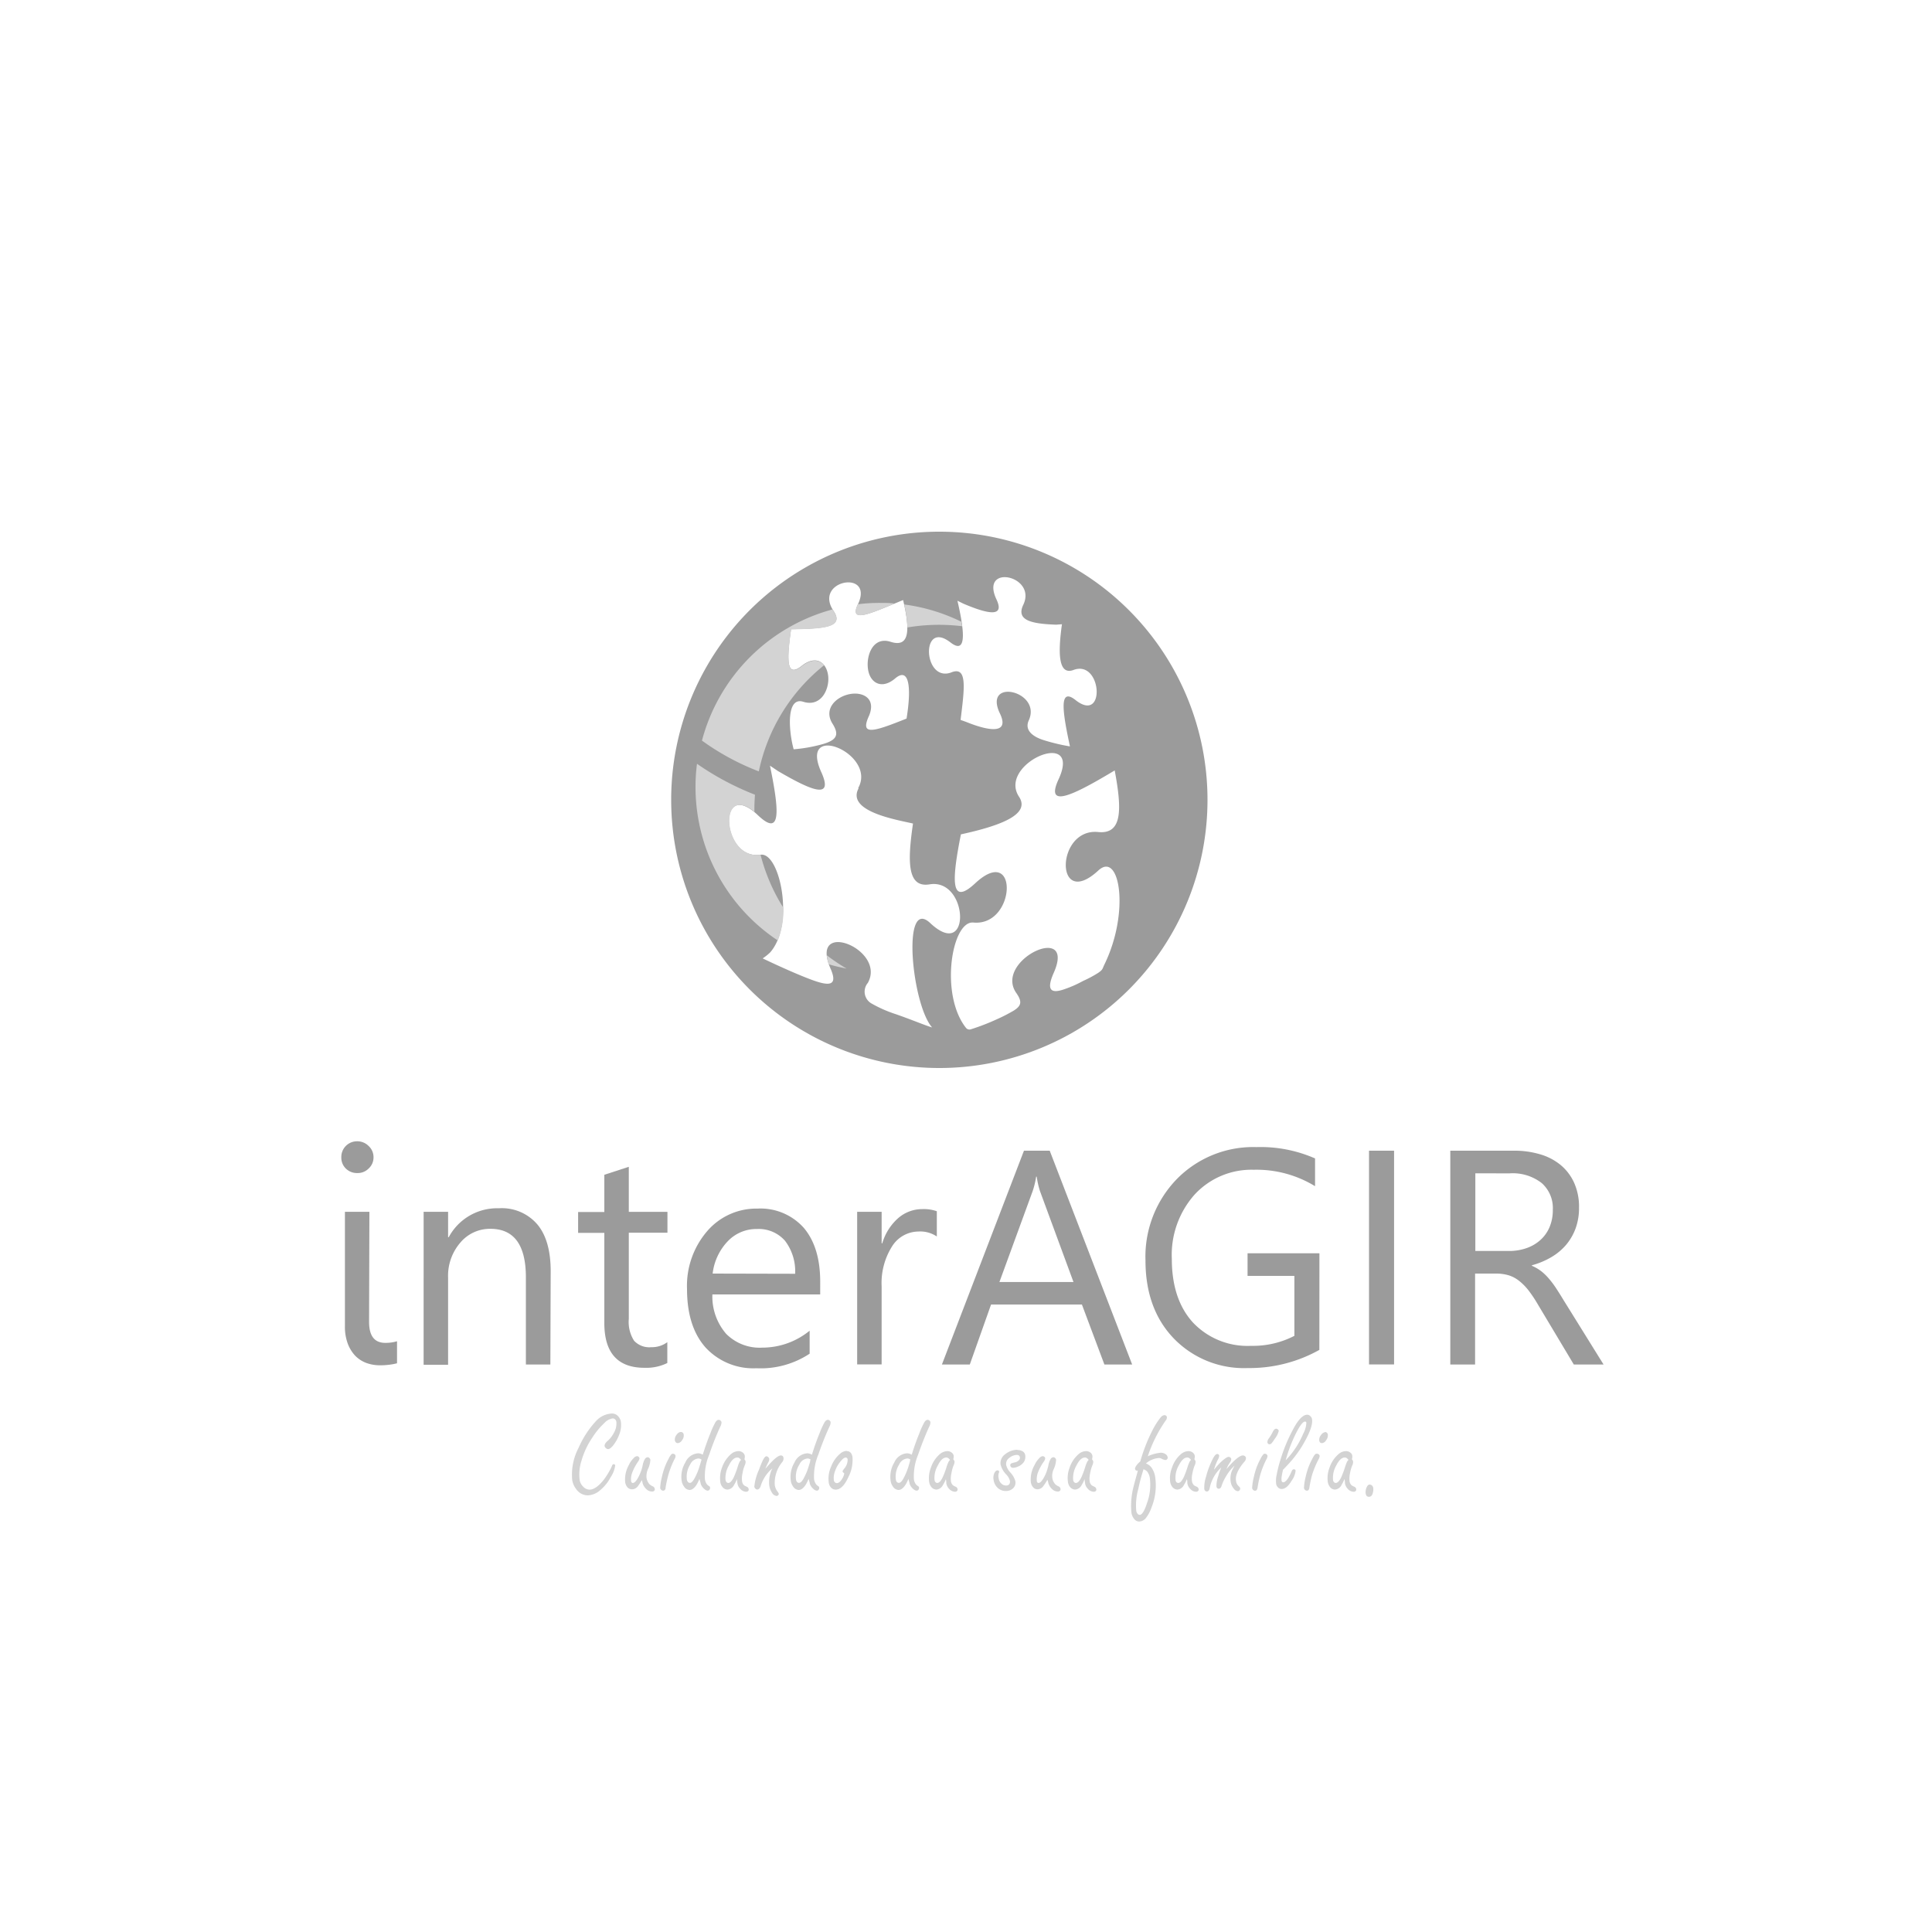 <svg xmlns="http://www.w3.org/2000/svg" viewBox="0 0 300 300"><defs><style>.cls-1,.cls-2{fill:#9b9b9b;}.cls-2{fill-rule:evenodd;}.cls-3{fill:#d3d3d3;}.cls-4{fill:none;}</style></defs><title>logo14</title><g id="Layer_2" data-name="Layer 2"><g id="Layer_1-2" data-name="Layer 1"><path class="cls-1" d="M55.45,182.15a2.44,2.44,0,0,1-1.74-.69A2.35,2.35,0,0,1,53,179.7a2.43,2.43,0,0,1,2.45-2.48,2.45,2.45,0,0,1,1.77.71A2.35,2.35,0,0,1,58,179.7a2.31,2.31,0,0,1-.74,1.73,2.38,2.38,0,0,1-1.77.72Zm1.86,23.1c0,2.18.83,3.27,2.52,3.27a6.3,6.3,0,0,0,1.82-.25v3.42a9.2,9.2,0,0,1-1.17.22A10.59,10.59,0,0,1,59,212a6.1,6.1,0,0,1-2.14-.37,4.73,4.73,0,0,1-1.72-1.13,5.63,5.63,0,0,1-1.16-1.92,7.49,7.49,0,0,1-.42-2.67V188.17h3.8Z"/><path class="cls-1" d="M85.46,211.88h-3.8V198.35q0-7.54-5.51-7.54A6,6,0,0,0,71.44,193a7.87,7.87,0,0,0-1.86,5.39v13.53h-3.8V188.17h3.8v3.94h.1a8.52,8.52,0,0,1,7.77-4.49,7.25,7.25,0,0,1,6,2.52c1.38,1.66,2.06,4.09,2.06,7.25Z"/><path class="cls-1" d="M103.62,211.65a7.43,7.43,0,0,1-3.55.74c-4.16,0-6.23-2.33-6.23-6.95v-14H89.77v-3.24h4.07v-5.78l3.8-1.24v7h6v3.24h-6v13.37a5.43,5.43,0,0,0,.82,3.4,3.23,3.23,0,0,0,2.68,1,4,4,0,0,0,2.48-.78Z"/><path class="cls-1" d="M127.36,201H110.62a8.84,8.84,0,0,0,2.14,6.12,7.33,7.33,0,0,0,5.6,2.14,11.63,11.63,0,0,0,7.36-2.63v3.57a13.77,13.77,0,0,1-8.26,2.26,10.08,10.08,0,0,1-7.9-3.22q-2.88-3.24-2.88-9.09a13,13,0,0,1,3.15-9,10.06,10.06,0,0,1,7.78-3.48,9,9,0,0,1,7.21,3c1.69,2,2.54,4.79,2.54,8.35Zm-3.89-3.21a7.82,7.82,0,0,0-1.58-5.13,5.42,5.42,0,0,0-4.34-1.82,6.12,6.12,0,0,0-4.56,1.92,8.7,8.7,0,0,0-2.33,5Z"/><path class="cls-1" d="M145.47,192a4.63,4.63,0,0,0-2.87-.77,4.88,4.88,0,0,0-4.07,2.29,10.68,10.68,0,0,0-1.63,6.25v12.09h-3.8V188.17h3.8v4.89h.1a8.32,8.32,0,0,1,2.47-3.91,5.69,5.69,0,0,1,3.74-1.4,6.09,6.09,0,0,1,2.26.33Z"/><path class="cls-1" d="M175.8,211.88h-4.31L168,202.57H153.89l-3.3,9.31h-4.33L159,178.68h4Zm-9.11-12.81-5.21-14.14a13.86,13.86,0,0,1-.5-2.22h-.09a13,13,0,0,1-.53,2.22l-5.17,14.14Z"/><path class="cls-1" d="M204.87,209.61a22.19,22.19,0,0,1-11.11,2.82,15.15,15.15,0,0,1-11.49-4.59q-4.4-4.58-4.4-12.12a17.29,17.29,0,0,1,4.88-12.65,16.61,16.61,0,0,1,12.35-4.95,21.06,21.06,0,0,1,9.1,1.76v4.31a17.43,17.43,0,0,0-9.54-2.55,12,12,0,0,0-9.15,3.84,14.08,14.08,0,0,0-3.55,10c0,4.19,1.1,7.5,3.3,9.9a11.65,11.65,0,0,0,9,3.6,14,14,0,0,0,6.73-1.55v-9.31h-7.27v-3.51h11.16Z"/><rect class="cls-1" x="212.58" y="178.68" width="3.89" height="33.19"/><path class="cls-1" d="M249,211.88h-4.62l-5.57-9.31a20.32,20.32,0,0,0-1.48-2.22,8.58,8.58,0,0,0-1.47-1.48,5,5,0,0,0-1.62-.85,6.94,6.94,0,0,0-2-.26h-3.19v14.12H225.2v-33.2h9.91a13.84,13.84,0,0,1,4,.55,8.92,8.92,0,0,1,3.2,1.65,7.71,7.71,0,0,1,2.11,2.76,9.06,9.06,0,0,1,.77,3.89,9.26,9.26,0,0,1-.52,3.18,8.47,8.47,0,0,1-1.48,2.58,8.94,8.94,0,0,1-2.32,1.93,12,12,0,0,1-3,1.25v.08a6.6,6.6,0,0,1,1.46.85,8.12,8.12,0,0,1,1.16,1.12,14.08,14.08,0,0,1,1.11,1.47c.36.55.76,1.18,1.2,1.91Zm-19.91-29.69v12.06h5.28a8,8,0,0,0,2.69-.45,6.25,6.25,0,0,0,2.15-1.27,5.61,5.61,0,0,0,1.41-2,6.69,6.69,0,0,0,.5-2.67,5.17,5.17,0,0,0-1.72-4.15,7.3,7.3,0,0,0-5-1.51Z"/><path class="cls-2" d="M145.86,82.56a41.64,41.64,0,1,1-41.64,41.64,41.63,41.63,0,0,1,41.64-41.64Zm-12.61,39.83c3-5.31-9.23-10.45-5.76-2.58,2,4.36-1.25,3.1-6.7-.09l-1.23-.83c1.44,7,1.81,11.25-1.93,7.64-6.33-5.91-5.64,7.16.49,6.19,3-.41,5.33,10.88,1.44,15.2a8.49,8.49,0,0,1-1.13.9s3.58,1.73,6.59,2.93,5.3,1.86,4-1.22c-3.58-8,8.66-3.18,5.74,2.09a2.11,2.11,0,0,0,.64,3.24,19.87,19.87,0,0,0,3.7,1.62c2.45.85,4.61,1.77,5.64,2.06h0c-3.15-3.52-4.77-20.34-.32-16.23,6.42,6.06,6-6.88,0-6-3.54.64-3.53-3.43-2.65-9.43-2.46-.58-10.42-1.86-8.44-5.49Zm7-29.22c-4.9,2-8.33,3.68-7.11.83,2.84-5.65-6.92-4-3.73.83,1.75,2.61-1.55,2.79-6.58,2.87-.74,5.15-.67,7.63,1.79,5.59,2.39-1.76,3.9-.09,4,1.92s-1.22,4.6-3.89,3.76-2.28,4.5-1.49,7.38a23.38,23.38,0,0,0,4.27-.74c2.54-.66,2.8-1.56,1.78-3.21-1.5-2.34.59-4.28,2.77-4.64,2-.33,4,.73,2.88,3.39-.42.91-.54,1.5-.38,1.84.43.84,2.67,0,6.21-1.41.83-5.13.32-8-1.76-6.24s-3.72.69-4.14-1c-.54-2.13.49-5.57,3.36-4.7,3,1,3.14-1.69,2-6.48Zm9.35.57c4,1.7,6.39,2.06,5.15-.62-2.68-5.63,6.25-3.79,4.17.74-1.21,2.46,1.18,3,5.08,3.14l.9-.07c-.67,4.76-.49,7.92,1.77,7.11,4.43-1.7,5.06,8.31.41,4.72-2.75-2.23-2.06,1.91-.94,7.14a30.2,30.2,0,0,1-4.16-1c-1.43-.46-2.94-1.41-2.25-3,2.14-4.58-7.09-6.72-4.49-1.17,1.52,3.09-1.19,3-5.24,1.36l-.84-.3c.59-4.85,1.12-8.43-1.46-7.37-4.37,1.61-4.79-8.34-.08-4.64,2.4,1.83,2.25-1.33,1.05-6.5Zm-.35,35.81c6.52-1.42,10.7-3.18,9-5.81-3.43-5.12,9.75-10.82,6.18-2.85-2.25,4.75,2,2.75,8.66-1.26,1.12,6,1.25,10-2.63,9.56-6.59-.56-6.69,12.28.12,5.95,3.31-3,4.86,6.51.94,14.57-.37.76-.23.83-1,1.36a18.73,18.73,0,0,1-2.38,1.27,17.52,17.52,0,0,1-2.68,1.2c-2.29.85-3,.22-1.89-2.36,3.69-8.1-9.14-2.17-5.83,2.91,1,1.4.91,2.06-.32,2.83a25.33,25.33,0,0,1-2.72,1.39,33.51,33.51,0,0,1-3.92,1.51.69.69,0,0,1-.77-.2c-4.12-5.18-2.23-16.63,1.11-16.37,6.67.65,7.09-12.33.37-6.15-4,3.77-3.67-.51-2.28-7.55Z"/><path class="cls-3" d="M136.66,93.62c.76,0,1.52,0,2.26.1-4.18,1.75-6.92,2.88-5.8.29a.49.49,0,0,1,.08-.18,26.25,26.25,0,0,1,3.46-.21Zm3.74.24a28.5,28.5,0,0,1,8.89,2.69c0,.24.07.47.1.69a29.38,29.38,0,0,0-8.48.19,20.39,20.39,0,0,0-.51-3.57ZM128,103.27a28.53,28.53,0,0,0-10.17,16.51A38.55,38.55,0,0,1,109,115a28.68,28.68,0,0,1,20.28-20.37c0,.08.1.15.15.24,1.75,2.6-1.55,2.78-6.58,2.86-.74,5.17-.68,7.63,1.79,5.6,1.51-1.1,2.67-.85,3.35,0Zm-10.77,22.86c-5.81-4.84-5.05,7.44.87,6.6a28.87,28.87,0,0,0,3.54,8.23,12.78,12.78,0,0,1-.86,5.08A28.6,28.6,0,0,1,108,122.25a27.41,27.41,0,0,1,.23-3.65,43,43,0,0,0,9,4.8h0c-.05.73-.09,1.49-.09,2.24,0,.17,0,.33,0,.49Zm11.47,23.61a6,6,0,0,1-.32-1.41,28.55,28.55,0,0,0,3.08,2.07,27.74,27.74,0,0,1-2.76-.66Z"/><path class="cls-3" d="M95,219.49a1.28,1.28,0,0,1,1,.44,1.59,1.59,0,0,1,.41.84,4,4,0,0,1-.26,2,6.21,6.21,0,0,1-1,1.75c-.29.33-.53.5-.72.5a.57.57,0,0,1-.39-.2.5.5,0,0,1-.16-.3c0-.22.11-.46.43-.74a4.22,4.22,0,0,0,1-1.27,2.84,2.84,0,0,0,.4-1.7.69.69,0,0,0-.2-.42.57.57,0,0,0-.38-.14,2.25,2.25,0,0,0-1.3.73,11.66,11.66,0,0,0-1.85,2.24,12.57,12.57,0,0,0-1.67,3.54,7,7,0,0,0-.3,3.07,1.83,1.83,0,0,0,.53,1,1.37,1.37,0,0,0,1,.48c.65,0,1.39-.5,2.21-1.53a11.13,11.13,0,0,0,.87-1.35,5.67,5.67,0,0,0,.4-.8c.06-.18.15-.27.28-.27a.22.22,0,0,1,.23.19,4.36,4.36,0,0,1-.72,1.85,6.6,6.6,0,0,1-1.55,1.94,3.12,3.12,0,0,1-2,.86,2.23,2.23,0,0,1-1.81-1,3.08,3.08,0,0,1-.6-1.4,9,9,0,0,1,1-5,14.91,14.91,0,0,1,2.67-4.11A3.59,3.59,0,0,1,95,219.49Z"/><path class="cls-3" d="M99.67,229.81a7.08,7.08,0,0,1-.55.87,1.18,1.18,0,0,1-1,.58.94.94,0,0,1-.75-.39,1.6,1.6,0,0,1-.29-.68,4.56,4.56,0,0,1,.56-2.69,3.64,3.64,0,0,1,.75-1.08.81.81,0,0,1,.53-.31.42.42,0,0,1,.26.11.42.42,0,0,1,.12.21c0,.12-.06.3-.24.56a7.72,7.72,0,0,0-.88,1.66A2.85,2.85,0,0,0,98,230a.25.25,0,0,0,.09.19.19.19,0,0,0,.17.08c.32,0,.68-.45,1.08-1.34a6.85,6.85,0,0,0,.48-1.53,2.89,2.89,0,0,1,.3-.81.54.54,0,0,1,.45-.31.34.34,0,0,1,.25.11.47.47,0,0,1,.17.28,3.8,3.8,0,0,1-.39,1.48,2.82,2.82,0,0,0-.21,1.32,2,2,0,0,0,.46,1,2.18,2.18,0,0,0,.56.35.5.5,0,0,1,.26.39.3.3,0,0,1-.09.28.42.42,0,0,1-.32.12,1.34,1.34,0,0,1-.89-.37,2.11,2.11,0,0,1-.59-.94c0-.07-.05-.22-.12-.48Z"/><path class="cls-3" d="M104.52,225.74a.41.41,0,0,1,.28.12.45.45,0,0,1,.1.21,1,1,0,0,1-.18.54,14.44,14.44,0,0,0-.94,2.41,18.35,18.35,0,0,0-.43,2c0,.31-.18.45-.38.45a.39.39,0,0,1-.31-.14.56.56,0,0,1-.15-.25,8.81,8.81,0,0,1,.29-1.83,10.44,10.44,0,0,1,1-2.7,3.09,3.09,0,0,1,.39-.64.37.37,0,0,1,.3-.18Zm1.17-3.38a.44.44,0,0,1,.48.43,1.14,1.14,0,0,1-.26.84.87.87,0,0,1-.66.46.46.46,0,0,1-.31-.13.61.61,0,0,1-.15-.3,1.19,1.19,0,0,1,.32-.93.81.81,0,0,1,.58-.37Z"/><path class="cls-3" d="M109.12,225.89c.4-1.26.79-2.37,1.18-3.31a13.62,13.62,0,0,1,.78-1.72c.17-.27.34-.39.52-.39a.37.37,0,0,1,.28.12.47.47,0,0,1,.16.25,1.52,1.52,0,0,1-.2.7,44.21,44.21,0,0,0-1.71,4.33,8.61,8.61,0,0,0-.67,3.83,1.71,1.71,0,0,0,.34.82,2.42,2.42,0,0,0,.38.29.33.33,0,0,1,.08.18.4.4,0,0,1-.09.33.36.36,0,0,1-.29.15.87.87,0,0,1-.5-.25,1.78,1.78,0,0,1-.58-.83c0-.14-.11-.39-.19-.76-.44,1.15-1,1.73-1.53,1.73a1.08,1.08,0,0,1-.89-.57,1.89,1.89,0,0,1-.34-.84,4.27,4.27,0,0,1,.57-2.86,2.31,2.31,0,0,1,2-1.42,1.39,1.39,0,0,1,.71.22Zm-.19.76a.87.87,0,0,0-.45-.18,1.56,1.56,0,0,0-1.31.94,3.54,3.54,0,0,0-.51,2.36.64.64,0,0,0,.1.26.41.41,0,0,0,.37.23c.21,0,.43-.2.67-.62a9.43,9.43,0,0,0,.82-1.94c.08-.25.16-.51.23-.77l.06-.16Z"/><path class="cls-3" d="M114.42,229.7a4.61,4.61,0,0,1-.44.89,1.24,1.24,0,0,1-1,.71,1,1,0,0,1-.84-.46,1.45,1.45,0,0,1-.29-.71,4.62,4.62,0,0,1,.26-2.24,4.84,4.84,0,0,1,1.38-2.08,1.83,1.83,0,0,1,1.18-.48,1.07,1.07,0,0,1,.69.24.79.79,0,0,1,.29.48,1.3,1.3,0,0,1-.06.55.7.7,0,0,1,.19.34,1.39,1.39,0,0,1-.15.63,5.32,5.32,0,0,0-.33,1.19,3.54,3.54,0,0,0-.07,1.26,1,1,0,0,0,.32.63,4.24,4.24,0,0,0,.41.21.45.45,0,0,1,.29.38.32.32,0,0,1-.07.28.45.45,0,0,1-.31.12,1.27,1.27,0,0,1-.92-.45,1.48,1.48,0,0,1-.44-.88,4.72,4.72,0,0,1-.07-.61Zm.65-3a1,1,0,0,0-.29-.29.44.44,0,0,0-.28-.09c-.46,0-.91.39-1.31,1.21a3.87,3.87,0,0,0-.53,2.27.71.71,0,0,0,.15.35.38.38,0,0,0,.28.12q.43,0,.87-.93a14.94,14.94,0,0,0,.57-1.51,5.46,5.46,0,0,1,.32-.86,1.07,1.07,0,0,1,.22-.27Z"/><path class="cls-3" d="M118.83,228.08l.19-.21c1.06-1.24,1.81-1.87,2.23-1.87.24,0,.38.13.42.4a.91.91,0,0,1-.21.64,5.08,5.08,0,0,0-1.15,3.58,2.23,2.23,0,0,0,.43,1,.89.89,0,0,1,.19.33.27.27,0,0,1-.08.21.33.33,0,0,1-.26.13.92.92,0,0,1-.7-.48,2.62,2.62,0,0,1-.43-1.09,4.73,4.73,0,0,1,.47-2.71,5.78,5.78,0,0,0-1.83,2.8q-.19.48-.51.48a.35.35,0,0,1-.27-.11.55.55,0,0,1-.19-.33,8.21,8.21,0,0,1,.7-2.58c.28-.74.51-1.3.68-1.63s.35-.51.51-.51a.37.37,0,0,1,.25.12.51.51,0,0,1,.18.29,1,1,0,0,1-.17.57,10,10,0,0,0-.45,1Z"/><path class="cls-3" d="M126.07,225.89c.4-1.26.79-2.37,1.18-3.31a13.62,13.62,0,0,1,.78-1.72c.17-.27.34-.39.52-.39a.37.37,0,0,1,.28.12.4.4,0,0,1,.15.25,1.36,1.36,0,0,1-.19.7c-.65,1.42-1.22,2.87-1.72,4.33a8.72,8.72,0,0,0-.66,3.83,1.82,1.82,0,0,0,.34.82,2.12,2.12,0,0,0,.37.29s.07.08.09.18a.44.44,0,0,1-.09.33.35.35,0,0,1-.29.15.87.87,0,0,1-.5-.25,1.78,1.78,0,0,1-.58-.83c0-.14-.1-.39-.19-.76-.45,1.15-1,1.73-1.54,1.73a1.11,1.11,0,0,1-.89-.57,1.88,1.88,0,0,1-.33-.84,4.33,4.33,0,0,1,.57-2.86,2.31,2.31,0,0,1,2-1.42,1.45,1.45,0,0,1,.71.22Zm-.18.76a.93.93,0,0,0-.47-.18,1.54,1.54,0,0,0-1.29.94,3.49,3.49,0,0,0-.52,2.36.8.8,0,0,0,.09.26.42.42,0,0,0,.37.23c.22,0,.44-.2.68-.62a9.43,9.43,0,0,0,.82-1.94c.08-.25.16-.51.23-.77a1.66,1.66,0,0,0,0-.16Z"/><path class="cls-3" d="M131.48,225.33c.49,0,.79.3.89.91a5.69,5.69,0,0,1-.61,3.07c-.6,1.34-1.27,2-2,2a1,1,0,0,1-.85-.49,1.39,1.39,0,0,1-.22-.59,4.57,4.57,0,0,1,.38-2.53,4.85,4.85,0,0,1,1.42-2,1.67,1.67,0,0,1,1-.41Zm-.38,3.45c-.17-.13-.26-.23-.27-.29s.07-.18.22-.4a2.11,2.11,0,0,0,.57-1.49.29.29,0,0,0-.06-.15.3.3,0,0,0-.25-.12c-.19,0-.45.18-.76.56a4.72,4.72,0,0,0-.87,1.5,3,3,0,0,0-.2,1.46.46.46,0,0,0,.13.28.41.41,0,0,0,.32.17c.29,0,.57-.23.83-.66a2.12,2.12,0,0,0,.27-.57,1.62,1.62,0,0,0,.07-.29Z"/><path class="cls-3" d="M141.57,225.89c.39-1.26.79-2.37,1.18-3.31a12.25,12.25,0,0,1,.78-1.72c.16-.27.34-.39.51-.39a.38.38,0,0,1,.29.12.44.44,0,0,1,.15.25,1.4,1.4,0,0,1-.2.7c-.64,1.42-1.21,2.87-1.71,4.33a8.72,8.72,0,0,0-.66,3.83,1.62,1.62,0,0,0,.34.82,1.75,1.75,0,0,0,.37.29.27.27,0,0,1,.09.18.44.44,0,0,1-.09.33.36.36,0,0,1-.29.15.89.89,0,0,1-.51-.25,1.85,1.85,0,0,1-.58-.83c0-.14-.1-.39-.18-.76-.45,1.15-1,1.73-1.54,1.73a1.1,1.1,0,0,1-.89-.57,1.77,1.77,0,0,1-.33-.84,4.27,4.27,0,0,1,.57-2.86,2.3,2.3,0,0,1,2-1.42,1.45,1.45,0,0,1,.71.22Zm-.19.76a.87.87,0,0,0-.46-.18,1.55,1.55,0,0,0-1.3.94,3.48,3.48,0,0,0-.51,2.36.62.62,0,0,0,.09.26.42.42,0,0,0,.37.23c.22,0,.44-.2.68-.62a10,10,0,0,0,.82-1.94c.08-.25.15-.51.23-.77a.93.93,0,0,0,0-.16Z"/><path class="cls-3" d="M146.87,229.7a4.59,4.59,0,0,1-.45.89,1.24,1.24,0,0,1-1,.71,1.06,1.06,0,0,1-.85-.46,1.67,1.67,0,0,1-.29-.71,4.52,4.52,0,0,1,.27-2.24,4.74,4.74,0,0,1,1.37-2.08,1.88,1.88,0,0,1,1.19-.48,1,1,0,0,1,.68.24.76.76,0,0,1,.3.48,1.34,1.34,0,0,1-.07.55.73.73,0,0,1,.2.34,1.31,1.31,0,0,1-.16.63,6,6,0,0,0-.32,1.19,3.59,3.59,0,0,0-.08,1.26,1.08,1.08,0,0,0,.33.63,3.63,3.63,0,0,0,.4.21.45.45,0,0,1,.3.38.3.3,0,0,1-.08.28.41.41,0,0,1-.3.12,1.29,1.29,0,0,1-.93-.45,1.61,1.61,0,0,1-.44-.88c0-.13,0-.34-.06-.61Zm.65-3a1.13,1.13,0,0,0-.29-.29.46.46,0,0,0-.28-.09c-.47,0-.91.39-1.31,1.21a3.87,3.87,0,0,0-.53,2.27.71.71,0,0,0,.15.35.37.37,0,0,0,.28.12c.29,0,.58-.31.86-.93a12.84,12.84,0,0,0,.57-1.51,5.18,5.18,0,0,1,.33-.86,1.07,1.07,0,0,1,.22-.27Z"/><path class="cls-3" d="M157.94,225.16a1.51,1.51,0,0,1,.87.21.85.85,0,0,1,.39.61A1.56,1.56,0,0,1,159,227a2.08,2.08,0,0,1-1,.76,2,2,0,0,1-.68.16.4.4,0,0,1-.44-.34.3.3,0,0,1,.17-.35,3.65,3.65,0,0,1,.59-.16,1.17,1.17,0,0,0,.56-.32.48.48,0,0,0,.17-.45.43.43,0,0,0-.15-.29.59.59,0,0,0-.34-.09,1.88,1.88,0,0,0-1.1.42,1.14,1.14,0,0,0-.54,1.15,2.59,2.59,0,0,0,.67,1.18,3.23,3.23,0,0,1,.75,1.31,1.21,1.21,0,0,1-.51,1.25,1.55,1.55,0,0,1-.94.29,1.82,1.82,0,0,1-1.43-.63,2,2,0,0,1-.49-1.06,1.78,1.78,0,0,1,.16-1.19c.13-.21.27-.32.44-.32a.23.23,0,0,1,.26.19.4.4,0,0,1-.06.22,1.85,1.85,0,0,0,0,.92,1.27,1.27,0,0,0,.44.75,1,1,0,0,0,.69.27.58.58,0,0,0,.52-.23.71.71,0,0,0,.08-.51,2.24,2.24,0,0,0-.6-1,3.43,3.43,0,0,1-.85-1.52,1.68,1.68,0,0,1,.73-1.61,3.06,3.06,0,0,1,1.94-.68Z"/><path class="cls-3" d="M162.62,229.81a7,7,0,0,1-.56.87,1.16,1.16,0,0,1-.94.58.93.93,0,0,1-.76-.39,1.6,1.6,0,0,1-.29-.68,4.5,4.5,0,0,1,.57-2.69,3.83,3.83,0,0,1,.74-1.08.83.83,0,0,1,.54-.31.47.47,0,0,1,.26.11.51.51,0,0,1,.12.21,1.08,1.08,0,0,1-.24.56,7.8,7.8,0,0,0-.89,1.66A3,3,0,0,0,161,230a.33.33,0,0,0,.08.19.24.24,0,0,0,.19.08c.31,0,.66-.45,1.08-1.34a7.41,7.41,0,0,0,.47-1.53,2.89,2.89,0,0,1,.3-.81.55.55,0,0,1,.45-.31.36.36,0,0,1,.26.11.45.45,0,0,1,.16.28,3.91,3.91,0,0,1-.38,1.48,2.48,2.48,0,0,0-.21,1.32,1.8,1.8,0,0,0,.46,1,1.71,1.71,0,0,0,.56.35.5.5,0,0,1,.26.39.3.3,0,0,1-.1.28.44.44,0,0,1-.32.12,1.32,1.32,0,0,1-.88-.37,2,2,0,0,1-.59-.94c0-.07-.06-.22-.12-.48Z"/><path class="cls-3" d="M168.4,229.7a4.61,4.61,0,0,1-.44.89,1.24,1.24,0,0,1-1,.71,1.07,1.07,0,0,1-.85-.46,1.54,1.54,0,0,1-.28-.71,4.5,4.5,0,0,1,.26-2.24,4.75,4.75,0,0,1,1.38-2.08,1.83,1.83,0,0,1,1.18-.48,1.07,1.07,0,0,1,.69.24.79.79,0,0,1,.29.48,1.48,1.48,0,0,1-.06.55.7.7,0,0,1,.19.34,1.39,1.39,0,0,1-.15.63,5.32,5.32,0,0,0-.33,1.19,3.59,3.59,0,0,0-.08,1.26,1.08,1.08,0,0,0,.33.63,4.24,4.24,0,0,0,.41.21.45.45,0,0,1,.29.38.32.32,0,0,1-.07.28.45.45,0,0,1-.31.12,1.27,1.27,0,0,1-.92-.45,1.48,1.48,0,0,1-.44-.88,4.72,4.72,0,0,1-.07-.61Zm.65-3a1,1,0,0,0-.29-.29.44.44,0,0,0-.28-.09c-.46,0-.91.39-1.31,1.21a3.87,3.87,0,0,0-.53,2.27.71.71,0,0,0,.15.35.38.38,0,0,0,.28.12q.44,0,.87-.93a13.15,13.15,0,0,0,.56-1.51,5.18,5.18,0,0,1,.33-.86,1.07,1.07,0,0,1,.22-.27Z"/><path class="cls-3" d="M177.07,226.91A26.45,26.45,0,0,1,179,222a11.49,11.49,0,0,1,1.19-1.86.91.91,0,0,1,.63-.4.28.28,0,0,1,.21.07.34.34,0,0,1,.17.25.88.88,0,0,1-.23.57,21.57,21.57,0,0,0-2.74,5.5,6.16,6.16,0,0,1,2-.55,1.29,1.29,0,0,1,.73.2.77.77,0,0,1,.36.5.35.35,0,0,1-.06.26.34.34,0,0,1-.32.17,1.9,1.9,0,0,1-.66-.25.86.86,0,0,0-.34-.06,3.52,3.52,0,0,0-2,.84,1.92,1.92,0,0,1,.88.67,3.5,3.5,0,0,1,.56,1.45,9.13,9.13,0,0,1-.57,4.71,5.59,5.59,0,0,1-.84,1.6,1.39,1.39,0,0,1-1.08.59,1,1,0,0,1-.81-.44,2,2,0,0,1-.4-1,11.81,11.81,0,0,1,.36-4.06q.08-.33.45-1.68c.07-.22.13-.46.19-.72l-.14,0c-.16,0-.26-.1-.29-.28s.25-.73.92-1.23Zm.51,1.2a29.28,29.28,0,0,0-.83,3.11,9.38,9.38,0,0,0-.31,3.4.94.94,0,0,0,.19.42.44.44,0,0,0,.33.19c.38,0,.77-.64,1.17-1.9a8.18,8.18,0,0,0,.41-3.86,2.13,2.13,0,0,0-.43-1,1.83,1.83,0,0,0-.53-.32Z"/><path class="cls-3" d="M184.29,229.7a4.59,4.59,0,0,1-.45.89,1.24,1.24,0,0,1-1,.71,1.05,1.05,0,0,1-.84-.46,1.67,1.67,0,0,1-.29-.71,4.42,4.42,0,0,1,.28-2.24,4.65,4.65,0,0,1,1.37-2.08,1.86,1.86,0,0,1,1.19-.48,1.07,1.07,0,0,1,.68.24.79.79,0,0,1,.29.48,1.48,1.48,0,0,1-.06.55.79.79,0,0,1,.19.34,1.39,1.39,0,0,1-.15.63,6.56,6.56,0,0,0-.34,1.19,3.54,3.54,0,0,0-.07,1.26,1.14,1.14,0,0,0,.33.63,4.24,4.24,0,0,0,.41.21.45.45,0,0,1,.29.38.3.3,0,0,1-.08.28.41.41,0,0,1-.3.12,1.29,1.29,0,0,1-.93-.45,1.61,1.61,0,0,1-.44-.88c0-.13,0-.34-.06-.61Zm.65-3a1.11,1.11,0,0,0-.28-.29.52.52,0,0,0-.3-.09c-.46,0-.89.39-1.31,1.21a3.83,3.83,0,0,0-.51,2.27.56.56,0,0,0,.13.35.43.43,0,0,0,.29.12q.43,0,.87-.93a13.15,13.15,0,0,0,.56-1.51,8.09,8.09,0,0,1,.33-.86,1.36,1.36,0,0,1,.22-.27Z"/><path class="cls-3" d="M188.56,228.17a10.11,10.11,0,0,1,1.14-1.26q.78-.69,1.08-.69a.45.45,0,0,1,.28.11.39.39,0,0,1,.13.23,1,1,0,0,1-.22.56,4.2,4.2,0,0,0-.52,1Q192.25,226,193,226a.57.57,0,0,1,.3.1.42.42,0,0,1,.17.28.87.87,0,0,1-.29.65c-1,1.19-1.38,2.16-1.25,2.91a1.27,1.27,0,0,0,.27.68l.28.29a.36.36,0,0,1,0,.49.34.34,0,0,1-.27.15.84.84,0,0,1-.62-.39,2.1,2.1,0,0,1-.49-1.08,3.21,3.21,0,0,1,.19-1.69c.09-.2.22-.46.42-.81a6.9,6.9,0,0,0-1.31,1.63,7,7,0,0,0-.72,1.54c-.09.28-.24.42-.42.42s-.33-.11-.37-.35a4.48,4.48,0,0,1,.26-1.54,10.33,10.33,0,0,1,.49-1.41,5.89,5.89,0,0,0-1.81,3.27c-.07.3-.22.46-.43.46a.35.35,0,0,1-.26-.11.47.47,0,0,1-.14-.27,5.44,5.44,0,0,1,.28-1.94,13.48,13.48,0,0,1,1-2.67c.28-.56.52-.83.71-.83a.3.3,0,0,1,.33.29,1.74,1.74,0,0,1-.24.64,8.94,8.94,0,0,0-.55,1.42Z"/><path class="cls-3" d="M196.44,225.74a.37.37,0,0,1,.27.12.47.47,0,0,1,.11.21,1.12,1.12,0,0,1-.18.54,14.09,14.09,0,0,0-.95,2.41,18.84,18.84,0,0,0-.42,2c-.05.31-.18.46-.38.46a.45.45,0,0,1-.32-.14.67.67,0,0,1-.14-.26,8.81,8.81,0,0,1,.29-1.83,10,10,0,0,1,1-2.7,3.09,3.09,0,0,1,.39-.64.38.38,0,0,1,.31-.18Zm1.71-3.89a.38.38,0,0,1,.28.11.51.51,0,0,1,.14.21,3.32,3.32,0,0,1-.62,1.24,6.83,6.83,0,0,1-.49.69.46.46,0,0,1-.32.17c-.19,0-.3-.11-.34-.32a1,1,0,0,1,.25-.63,7.36,7.36,0,0,0,.64-1.09c.15-.25.31-.38.46-.38Z"/><path class="cls-3" d="M199.23,228.18c-.1.48-.18.85-.22,1.15a2,2,0,0,0,0,.61.25.25,0,0,0,.26.23c.21,0,.46-.21.74-.62a7.49,7.49,0,0,0,.55-1.09c.09-.21.21-.31.35-.31a.24.24,0,0,1,.27.23,3.32,3.32,0,0,1-.64,1.58c-.49.83-1,1.25-1.54,1.25a.74.74,0,0,1-.6-.3.87.87,0,0,1-.24-.5,4.23,4.23,0,0,1,.08-1.41,18.93,18.93,0,0,1,.55-2.2,25.57,25.57,0,0,1,2.31-5.41c.69-1.15,1.31-1.71,1.88-1.71a.64.64,0,0,1,.48.21.81.81,0,0,1,.27.48q.21,1.27-1.58,4.24a17.76,17.76,0,0,1-2,2.64l-.87.93Zm.41-1.43a13.13,13.13,0,0,0,2.71-4.1,3.94,3.94,0,0,0,.5-1.71c0-.13-.09-.2-.21-.2-.33,0-.83.67-1.49,2a23.41,23.41,0,0,0-1.51,4Z"/><path class="cls-3" d="M204.54,225.74a.34.34,0,0,1,.26.12.35.35,0,0,1,.12.21,1.24,1.24,0,0,1-.18.54,14.63,14.63,0,0,0-1,2.41,18.34,18.34,0,0,0-.42,2c-.05.31-.18.45-.38.45a.41.41,0,0,1-.32-.14.53.53,0,0,1-.14-.25,8.44,8.44,0,0,1,.28-1.83,10.44,10.44,0,0,1,1-2.7,3.75,3.75,0,0,1,.38-.64.41.41,0,0,1,.32-.18Zm1.17-3.38a.45.45,0,0,1,.48.43,1.19,1.19,0,0,1-.27.84.84.84,0,0,1-.66.46A.48.48,0,0,1,205,224a.54.54,0,0,1-.15-.3,1.17,1.17,0,0,1,.33-.93.76.76,0,0,1,.58-.37Z"/><path class="cls-3" d="M208.75,229.7a6.15,6.15,0,0,1-.44.89,1.26,1.26,0,0,1-1,.71,1,1,0,0,1-.84-.46,1.8,1.8,0,0,1-.29-.71,4.52,4.52,0,0,1,.27-2.24,4.75,4.75,0,0,1,1.38-2.08,1.81,1.81,0,0,1,1.18-.48,1,1,0,0,1,.68.24.67.67,0,0,1,.29.48,1.3,1.3,0,0,1-.06.55.62.62,0,0,1,.19.34,1.22,1.22,0,0,1-.14.63,5.84,5.84,0,0,0-.34,1.19,3.8,3.8,0,0,0-.07,1.26,1.08,1.08,0,0,0,.33.63,4.24,4.24,0,0,0,.41.21.45.45,0,0,1,.29.38.3.3,0,0,1-.08.28.41.41,0,0,1-.3.12,1.27,1.27,0,0,1-.93-.45,1.61,1.61,0,0,1-.44-.88c0-.13,0-.34-.06-.61Zm.64-3a1,1,0,0,0-.28-.29.47.47,0,0,0-.29-.09c-.46,0-.9.39-1.31,1.21a3.85,3.85,0,0,0-.52,2.27.63.63,0,0,0,.15.35.36.36,0,0,0,.27.12c.3,0,.58-.31.88-.93a15.38,15.38,0,0,0,.56-1.51,8.87,8.87,0,0,1,.32-.86,1.36,1.36,0,0,1,.22-.27Z"/><path class="cls-3" d="M212.72,230.54a.49.49,0,0,1,.37.18.56.56,0,0,1,.14.3,1.89,1.89,0,0,1-.09.9c-.11.34-.3.5-.57.5s-.44-.15-.5-.47a1.75,1.75,0,0,1,.14-1c.13-.3.3-.44.51-.44Z"/><rect class="cls-4" width="300" height="300"/></g></g></svg>